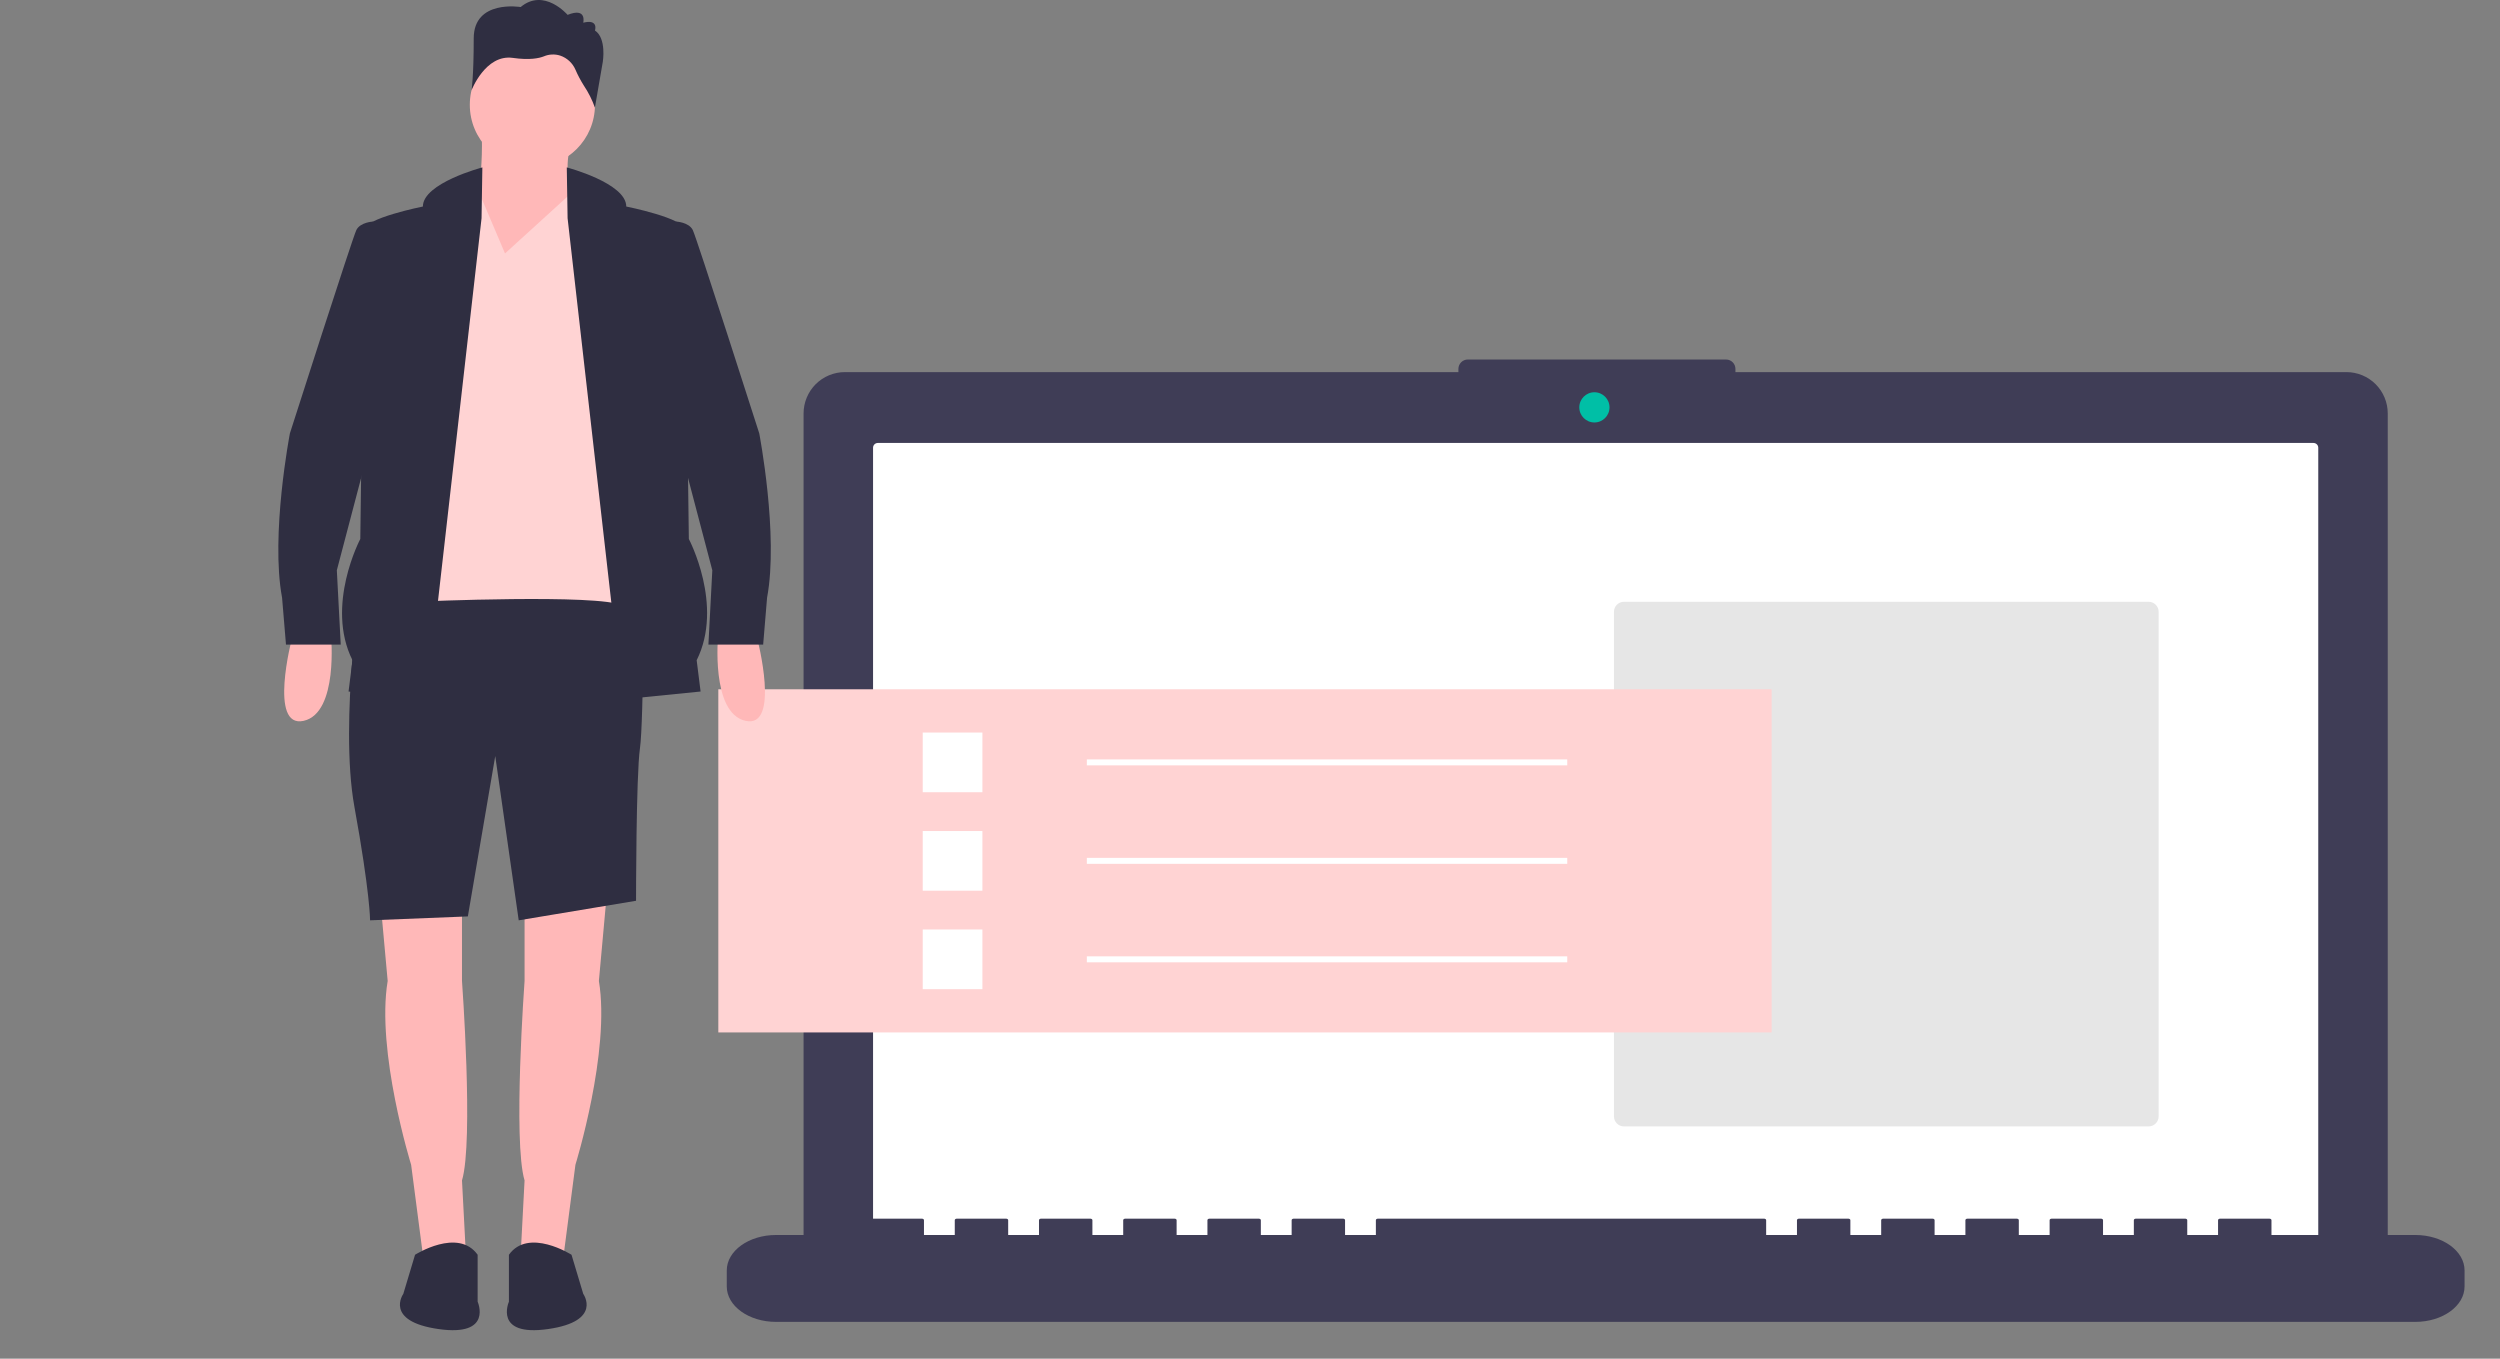 <svg width="184" height="100" viewBox="0 0 184 100" fill="none" xmlns="http://www.w3.org/2000/svg">
<rect x="0" y="0" width="184" height="100" fill="#808080" stroke="none"/>
<path d="M172.696 27.387H127.728V27.151C127.728 27.061 127.711 26.971 127.676 26.887C127.641 26.803 127.59 26.727 127.526 26.663C127.462 26.598 127.386 26.547 127.302 26.513C127.218 26.478 127.128 26.46 127.037 26.46H108.03C107.939 26.46 107.849 26.478 107.765 26.513C107.681 26.547 107.605 26.598 107.541 26.663C107.477 26.727 107.426 26.803 107.391 26.887C107.356 26.971 107.338 27.061 107.338 27.151V27.387H62.185C61.786 27.387 61.39 27.466 61.021 27.619C60.652 27.771 60.317 27.995 60.034 28.278C59.752 28.56 59.528 28.896 59.375 29.265C59.222 29.634 59.143 30.029 59.143 30.429V92.003C59.143 92.403 59.222 92.798 59.375 93.167C59.528 93.536 59.752 93.872 60.034 94.154C60.317 94.437 60.652 94.661 61.021 94.814C61.39 94.966 61.786 95.045 62.185 95.045H172.696C173.503 95.045 174.277 94.725 174.847 94.154C175.417 93.584 175.738 92.81 175.738 92.003V30.429C175.738 29.622 175.417 28.848 174.847 28.278C174.277 27.707 173.503 27.387 172.696 27.387Z" fill="#3F3D56"/>
<path d="M64.604 32.602C64.511 32.603 64.422 32.641 64.357 32.707C64.292 32.773 64.256 32.863 64.257 32.956V92.543C64.256 92.636 64.292 92.725 64.357 92.792C64.422 92.858 64.511 92.896 64.604 92.897H170.277C170.37 92.896 170.459 92.858 170.524 92.792C170.589 92.725 170.625 92.636 170.624 92.543V32.956C170.625 32.863 170.589 32.773 170.524 32.707C170.459 32.641 170.37 32.603 170.277 32.602H64.604Z" fill="white"/>
<path d="M117.348 31.094C117.962 31.094 118.46 30.596 118.46 29.982C118.46 29.368 117.962 28.87 117.348 28.87C116.734 28.87 116.236 29.368 116.236 29.982C116.236 30.596 116.734 31.094 117.348 31.094Z" fill="#00BFA6"/>
<path d="M177.763 90.895H167.18V89.802C167.18 89.742 167.113 89.694 167.029 89.694H163.401C163.317 89.694 163.249 89.742 163.249 89.802V90.895H160.982V89.802C160.982 89.742 160.914 89.694 160.831 89.694H157.202C157.119 89.694 157.051 89.742 157.051 89.802V90.895H154.783V89.802C154.783 89.742 154.715 89.694 154.632 89.694H151.004C150.92 89.694 150.852 89.742 150.852 89.802V90.895H148.585V89.802C148.585 89.742 148.517 89.694 148.433 89.694H144.805C144.721 89.694 144.654 89.742 144.654 89.802V90.895H142.386V89.802C142.386 89.742 142.318 89.694 142.235 89.694H138.606C138.523 89.694 138.455 89.742 138.455 89.802V90.895H136.187V89.802C136.187 89.742 136.12 89.694 136.036 89.694H132.408C132.324 89.694 132.257 89.742 132.257 89.802V90.895H129.989V89.802C129.989 89.742 129.921 89.694 129.838 89.694H101.415C101.332 89.694 101.264 89.742 101.264 89.802V90.895H98.996V89.802C98.996 89.742 98.928 89.694 98.845 89.694H95.217C95.133 89.694 95.065 89.742 95.065 89.802V90.895H92.798V89.802C92.798 89.742 92.73 89.694 92.647 89.694H89.018C88.934 89.694 88.867 89.742 88.867 89.802V90.895H86.599V89.802C86.599 89.742 86.531 89.694 86.448 89.694H82.82C82.736 89.694 82.668 89.742 82.668 89.802V90.895H80.401V89.802C80.401 89.742 80.333 89.694 80.249 89.694H76.621C76.537 89.694 76.47 89.742 76.47 89.802V90.895H74.202V89.802C74.202 89.742 74.134 89.694 74.051 89.694H70.422C70.339 89.694 70.271 89.742 70.271 89.802V90.895H68.004V89.802C68.004 89.742 67.936 89.694 67.852 89.694H64.224C64.14 89.694 64.073 89.742 64.073 89.802V90.895H57.118C55.114 90.895 53.49 92.063 53.49 93.504V94.683C53.49 96.124 55.114 97.291 57.118 97.291H177.763C179.767 97.291 181.392 96.124 181.392 94.683V93.504C181.392 92.063 179.767 90.895 177.763 90.895Z" fill="#3F3D56"/>
<path d="M158.138 44.291H119.525C119.117 44.291 118.787 44.621 118.787 45.029V82.166C118.787 82.573 119.117 82.904 119.525 82.904H158.138C158.545 82.904 158.876 82.573 158.876 82.166V45.029C158.876 44.621 158.545 44.291 158.138 44.291Z" fill="#E6E6E6"/>
<path d="M35.442 9.442C35.527 11.175 35.431 12.912 35.154 14.624C35.154 14.624 33.139 19.23 35.442 21.245C37.745 23.26 42.063 15.2 42.063 15.2C41.764 13.411 41.592 11.73 42.063 10.594L35.442 9.442Z" fill="#FFB8B8"/>
<path d="M38.608 65.865V72.198C38.608 72.198 37.745 84.001 38.608 86.88L38.321 92.35H41.487L42.351 85.728C42.351 85.728 44.942 77.38 44.078 72.198L44.654 65.865H38.608Z" fill="#FFB8B8"/>
<path d="M34.003 65.865V72.198C34.003 72.198 34.866 84.001 34.003 86.88L34.29 92.35H31.124L30.26 85.728C30.26 85.728 27.669 77.38 28.533 72.198L27.957 65.865H34.003Z" fill="#FFB8B8"/>
<path d="M26.662 42.116C26.662 42.116 24.935 53.055 26.086 59.388C27.238 65.721 27.238 67.736 27.238 67.736L34.434 67.448L36.45 55.646L38.177 67.736L46.813 66.297C46.813 66.297 46.813 57.085 47.101 55.07C47.389 53.055 47.389 41.54 47.389 41.54L26.662 42.116Z" fill="#2F2E41"/>
<path d="M42.063 92.35C42.063 92.35 38.896 90.334 37.457 92.35V95.804C37.457 95.804 36.306 98.395 40.336 97.819C44.366 97.243 42.927 95.228 42.927 95.228L42.063 92.35Z" fill="#2F2E41"/>
<path d="M30.548 92.35C30.548 92.35 33.715 90.334 35.154 92.35V95.804C35.154 95.804 36.306 98.395 32.275 97.819C28.245 97.243 29.684 95.228 29.684 95.228L30.548 92.35Z" fill="#2F2E41"/>
<path d="M39.184 12.321C41.728 12.321 43.79 10.259 43.79 7.715C43.79 5.171 41.728 3.109 39.184 3.109C36.641 3.109 34.578 5.171 34.578 7.715C34.578 10.259 36.641 12.321 39.184 12.321Z" fill="#FFB8B8"/>
<path d="M37.169 18.654L35.189 13.995L33.139 14.912L30.548 29.881L30.836 44.275C30.836 44.275 44.078 43.699 45.805 44.563C47.532 45.426 43.79 16.351 43.79 16.351L42.063 14.197L37.169 18.654Z" fill="#FFD3D3"/>
<path d="M35.502 12.321C35.502 12.321 31.124 13.473 31.124 15.2C31.124 15.2 26.806 16.063 26.806 16.927C26.806 17.791 26.518 39.669 26.518 39.669C26.518 39.669 23.927 44.563 25.942 48.593L25.654 50.896L31.412 51.472L35.442 16.063L35.502 12.321Z" fill="#2F2E41"/>
<path d="M41.715 12.321C41.715 12.321 46.093 13.473 46.093 15.2C46.093 15.2 50.411 16.063 50.411 16.927C50.411 17.791 50.699 39.669 50.699 39.669C50.699 39.669 53.29 44.563 51.275 48.593L51.563 50.896L45.805 51.472L41.775 16.063L41.715 12.321Z" fill="#2F2E41"/>
<path d="M42.927 1.67C42.927 1.67 43.215 0.518 41.775 1.094C41.775 1.094 40.048 -0.921 38.321 0.518C38.321 0.518 34.866 -0.057 34.866 2.821C34.866 5.7 34.703 6.651 34.703 6.651C34.703 6.651 35.73 3.973 37.745 4.261C38.976 4.437 39.67 4.29 40.024 4.149C40.406 3.986 40.834 3.966 41.23 4.092C41.479 4.176 41.707 4.312 41.9 4.489C42.093 4.667 42.247 4.883 42.351 5.124C42.528 5.533 42.737 5.928 42.975 6.304C43.31 6.806 43.583 7.348 43.785 7.917L44.366 4.549C44.366 4.549 44.654 2.821 43.79 2.246C43.79 2.246 44.078 1.382 42.927 1.67Z" fill="#2F2E41"/>
<path d="M130.393 50.731H52.869V75.987H130.393V50.731Z" fill="#FFD3D3"/>
<path d="M21.48 47.01C21.48 47.01 19.753 53.631 22.344 53.055C24.935 52.479 24.359 46.722 24.359 46.722L21.48 47.01Z" fill="#FFB8B8"/>
<path d="M55.737 47.01C55.737 47.01 57.464 53.631 54.873 53.055C52.282 52.479 52.858 46.722 52.858 46.722L55.737 47.01Z" fill="#FFB8B8"/>
<path d="M28.245 16.927L27.451 16.308C27.451 16.308 26.518 16.351 26.23 16.927C25.942 17.503 21.336 31.896 21.336 31.896C21.336 31.896 19.897 39.381 20.76 43.987L21.048 47.441H25.078L24.791 41.972L27.669 31.033L28.245 16.927Z" fill="#2F2E41"/>
<path d="M48.972 16.927L49.767 16.308C49.767 16.308 50.699 16.351 50.987 16.927C51.275 17.503 55.881 31.896 55.881 31.896C55.881 31.896 57.32 39.381 56.457 43.987L56.169 47.441H52.139L52.426 41.972L49.548 31.033L48.972 16.927Z" fill="#2F2E41"/>
<path d="M72.305 53.916H67.912V58.308H72.305V53.916Z" fill="white"/>
<path d="M115.349 55.892H79.991V56.331H115.349V55.892Z" fill="white"/>
<path d="M72.305 61.163H67.912V65.555H72.305V61.163Z" fill="white"/>
<path d="M115.349 63.139H79.991V63.579H115.349V63.139Z" fill="white"/>
<path d="M72.305 68.41H67.912V72.803H72.305V68.41Z" fill="white"/>
<path d="M115.349 70.387H79.991V70.826H115.349V70.387Z" fill="white"/>
</svg>
